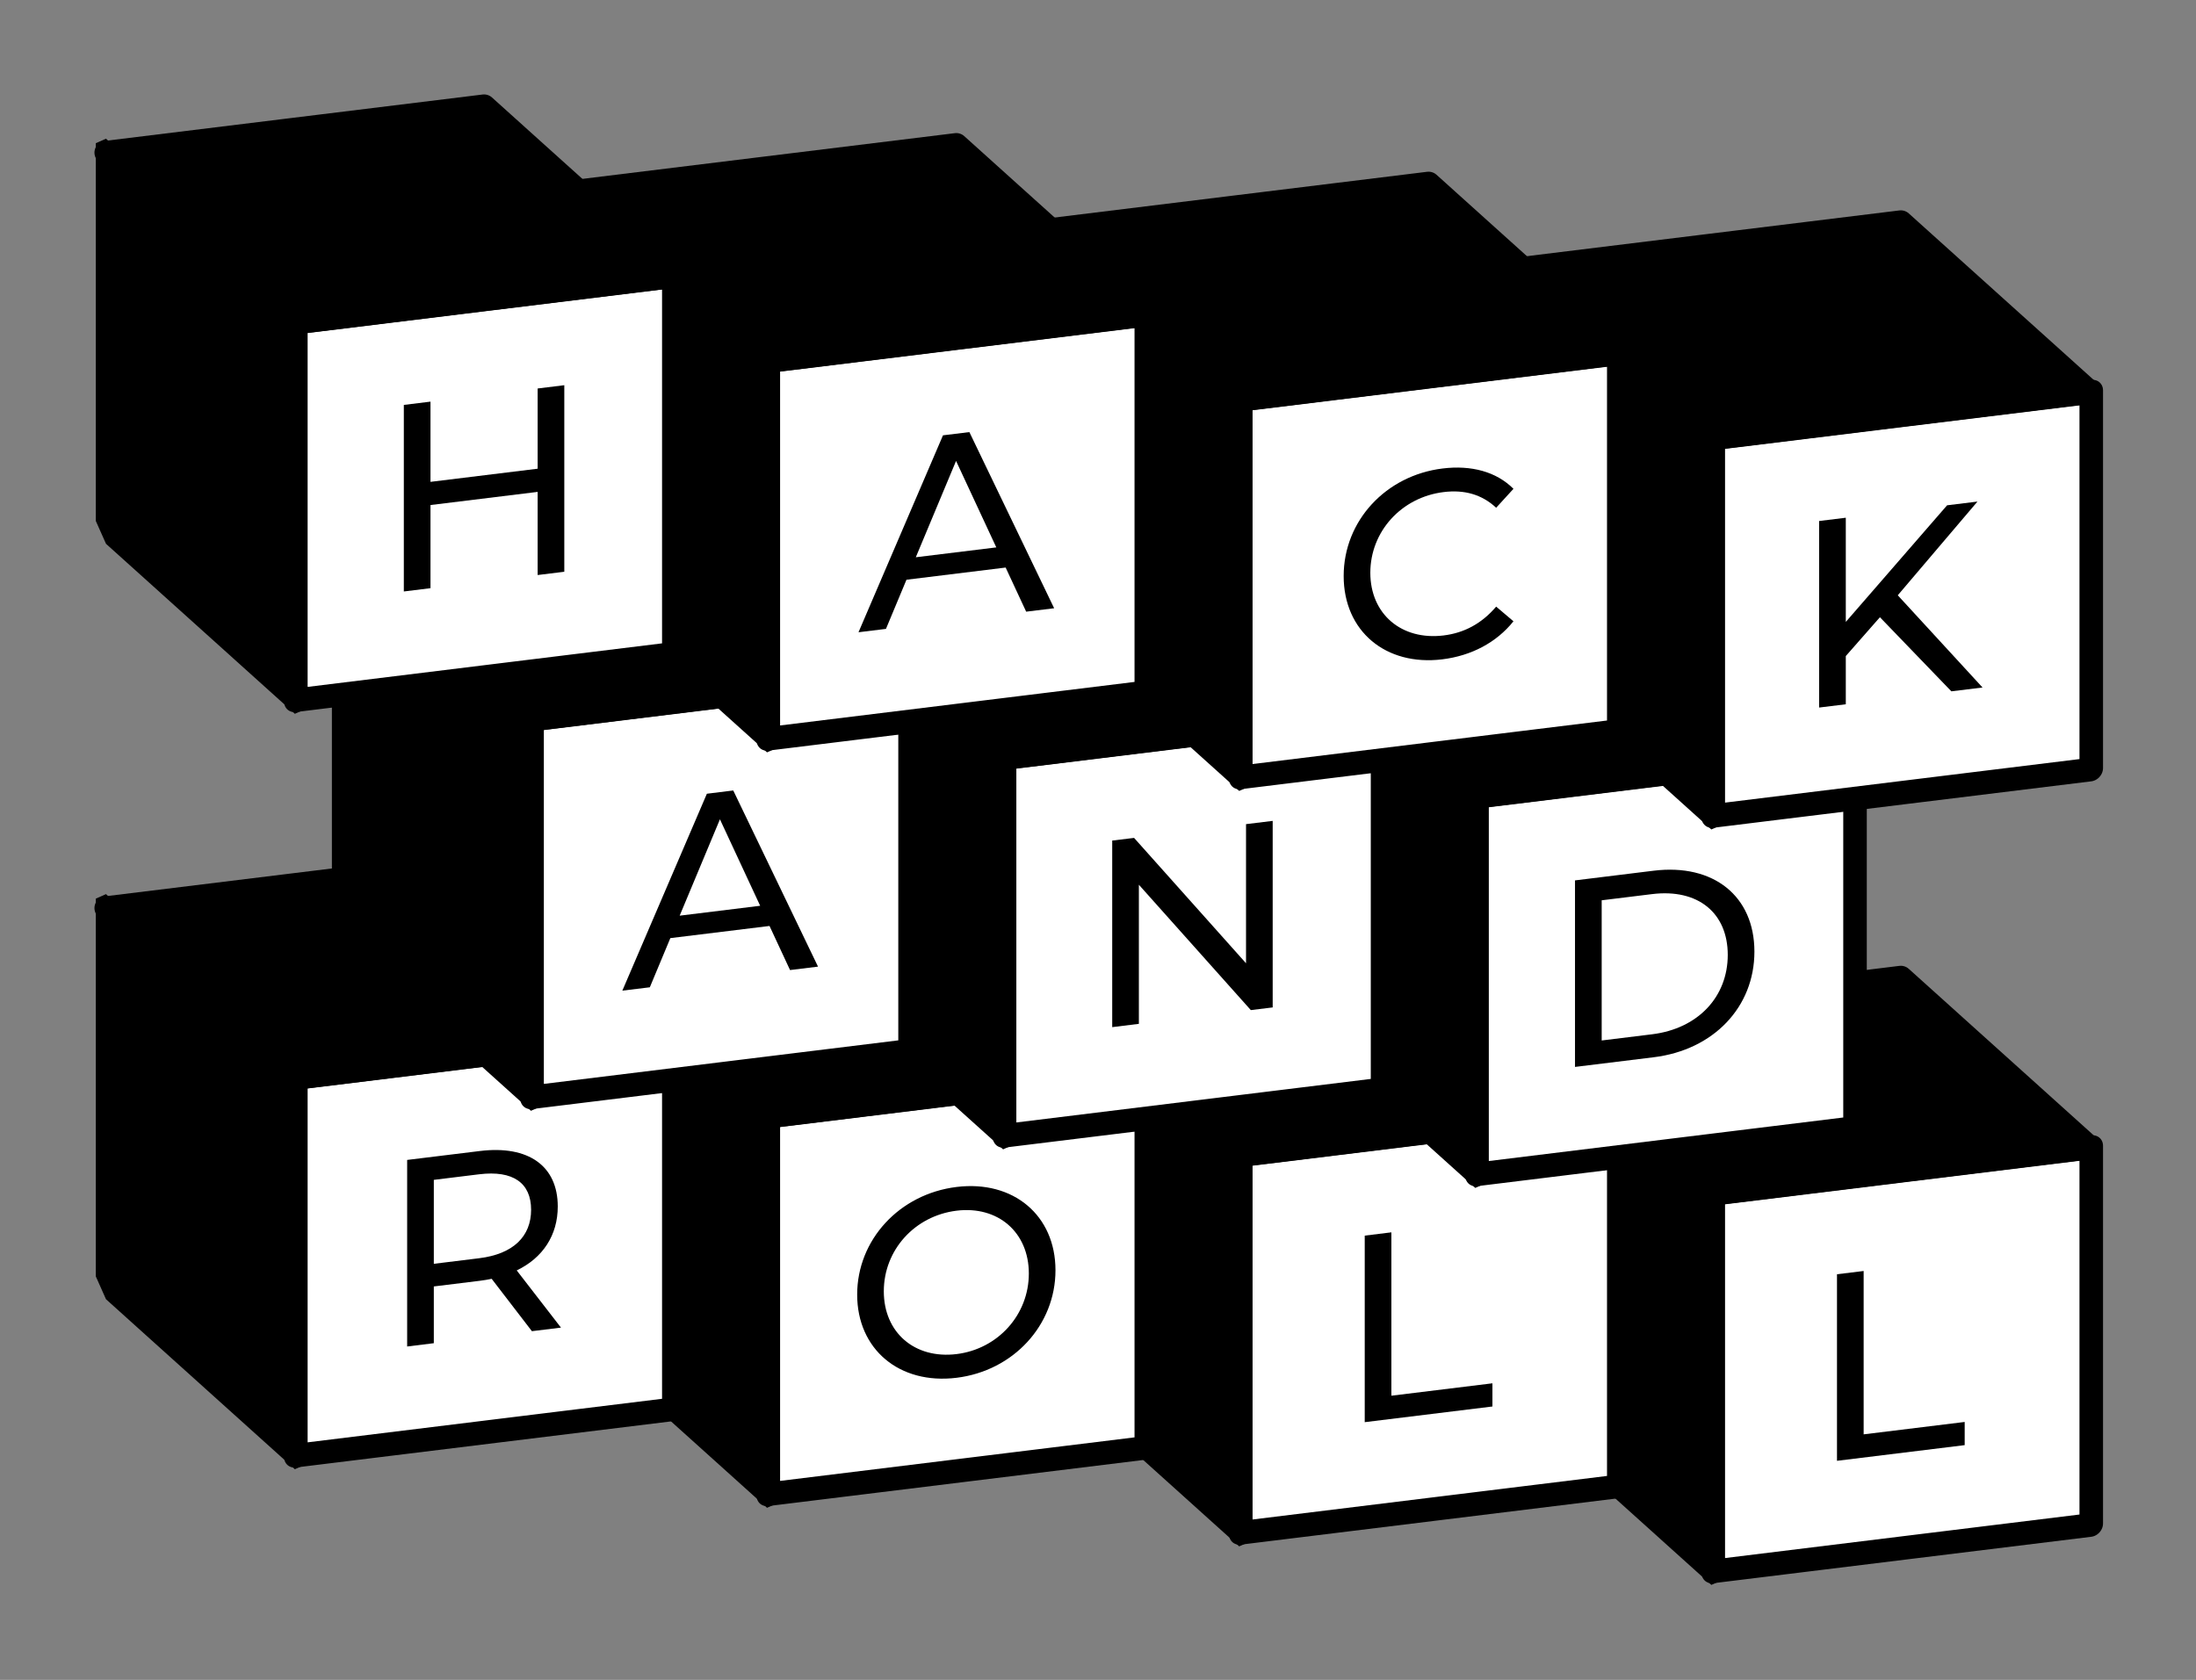 <svg xmlns="http://www.w3.org/2000/svg" width="351.496" height="268.943" viewBox="0 0 93 71.158">
  <rect x="0" y="0" width="93" height="71.158" fill="#808080" stroke="none"/>
  <path fill="#fff" stroke="#000" stroke-linejoin="round" stroke-width="1.004" d="M126.011 186.516h16.12v16h-16.12z" transform="matrix(.993 -.122 0 1 -52.572 -120.581)"/>
  <path d="M77.796 61.879l5.408-.664v-.982l-4.279.525v-6.92l-1.129.138z" font-family="Montserrat" font-size="11.289" font-weight="500" letter-spacing="0" style="line-height:1.25;-inkscape-font-specification:'Montserrat, Medium';font-variant-ligatures:normal;font-variant-caps:normal;font-variant-numeric:normal;font-feature-settings:normal;text-align:start" word-spacing="0"/>
  <path stroke="#000" stroke-linejoin="bevel" stroke-width="1.16" d="M157.535 58.544H168.3v16h-10.765z" transform="matrix(.743 .669 0 1 -52.572 -120.581)"/>
  <path stroke="#000" stroke-linejoin="round" d="M88.5 48.613l-16 1.965-8-7.203 16-1.965z"/>
  <path fill="#fff" stroke="#000" stroke-linejoin="round" stroke-width="1.004" d="M105.861 182.424h16.12v16h-16.12z" transform="matrix(.993 -.122 0 1 -52.572 -120.581)"/>
  <path d="M57.796 60.242l5.408-.664v-.982l-4.279.525v-6.92l-1.129.139z" font-family="Montserrat" font-size="11.289" font-weight="500" letter-spacing="0" style="line-height:1.25;-inkscape-font-specification:'Montserrat, Medium';font-variant-ligatures:normal;font-variant-caps:normal;font-variant-numeric:normal;font-feature-settings:normal;text-align:start" word-spacing="0"/>
  <path stroke="#000" stroke-linejoin="bevel" stroke-width="1.16" d="M130.623 74.916h10.765v16h-10.765z" transform="matrix(.743 .669 0 1 -52.572 -120.581)"/>
  <path stroke="#000" stroke-linejoin="round" d="M68.5 46.977l-16 1.964-8-7.203 16-1.965z"/>
  <path fill="#fff" stroke="#000" stroke-linejoin="round" stroke-width="1.004" d="M85.71 178.331h16.12v16H85.71z" transform="matrix(.993 -.122 0 1 -52.572 -120.581)"/>
  <path d="M40.511 58.362c2.405-.295 4.188-2.23 4.188-4.555 0-2.326-1.783-3.823-4.188-3.528-2.427.298-4.21 2.245-4.21 4.559s1.783 3.822 4.21 3.524zm0-1.004c-1.772.217-3.082-.909-3.082-2.659 0-1.75 1.31-3.197 3.082-3.415 1.75-.215 3.06.911 3.06 2.661s-1.31 3.198-3.06 3.413z" font-family="Montserrat" font-size="11.289" font-weight="500" letter-spacing="0" style="line-height:1.25;-inkscape-font-specification:'Montserrat, Medium';font-variant-ligatures:normal;font-variant-caps:normal;font-variant-numeric:normal;font-feature-settings:normal;text-align:start" word-spacing="0"/>
  <path stroke="#000" stroke-linejoin="bevel" stroke-width="1.16" d="M103.71 91.287h10.765v16H103.71z" transform="matrix(.743 .669 0 1 -52.572 -120.581)"/>
  <path stroke="#000" stroke-linejoin="round" d="M48.5 45.34l-16 1.964-8-7.203 16-1.964z"/>
  <path fill="#fff" stroke="#000" stroke-linejoin="round" stroke-width="1.004" d="M65.56 174.239h16.12v16H65.56z" transform="matrix(.993 -.122 0 1 -52.572 -120.581)"/>
  <path d="M23.757 56.237l-1.874-2.423c1.106-.531 1.738-1.49 1.738-2.708 0-1.716-1.241-2.602-3.296-2.35l-3.082.378v7.903l1.129-.14v-2.404l1.953-.24c.17-.02.339-.052.497-.083l1.704 2.218zm-3.466-2.939l-1.919.236v-3.556l1.92-.236c1.444-.177 2.2.373 2.2 1.502 0 1.13-.756 1.877-2.2 2.054z" font-family="Montserrat" font-size="11.289" font-weight="500" letter-spacing="0" style="line-height:1.25;-inkscape-font-specification:'Montserrat, Medium';font-variant-ligatures:normal;font-variant-caps:normal;font-variant-numeric:normal;font-feature-settings:normal;text-align:start" word-spacing="0"/>
  <path stroke="#000" stroke-linejoin="bevel" stroke-width="1.16" d="M76.797 107.658h10.765v16H76.797z" transform="matrix(.743 .669 0 1 -52.572 -120.581)"/>
  <path stroke="#000" stroke-linejoin="round" d="M28.5 43.703l-16 1.965-8-7.203 16-1.965z"/>
  <path fill="#fff" stroke="#000" stroke-linejoin="round" stroke-width="1.004" d="M115.936 168.469h16.12v16h-16.12z" transform="matrix(.993 -.122 0 1 -52.572 -120.581)"/>
  <path d="M66.701 45.194l3.33-.409c2.54-.311 4.268-2.126 4.268-4.475 0-2.348-1.728-3.739-4.268-3.427l-3.33.41zm1.13-1.12v-5.938l2.133-.262c1.953-.24 3.206.803 3.206 2.575 0 1.772-1.253 3.123-3.206 3.363z" font-family="Montserrat" font-size="11.289" font-weight="500" letter-spacing="0" style="line-height:1.25;-inkscape-font-specification:'Montserrat, Medium';font-variant-ligatures:normal;font-variant-caps:normal;font-variant-numeric:normal;font-feature-settings:normal;text-align:start" word-spacing="0"/>
  <path stroke="#000" stroke-linejoin="bevel" stroke-width="1.16" d="M144.079 50.73h10.765v16h-10.765z" transform="matrix(.743 .669 0 1 -52.572 -120.581)"/>
  <path stroke="#000" stroke-linejoin="round" d="M78.5 31.795l-16 1.964-8-7.203 16-1.965z"/>
  <path fill="#fff" stroke="#000" stroke-linejoin="round" stroke-width="1.004" d="M95.786 164.377h16.12v16h-16.12z" transform="matrix(.993 -.122 0 1 -52.572 -120.581)"/>
  <path d="M52.769 34.91v5.893l-4.741-5.31-.926.113v7.903l1.129-.14v-5.892l4.741 5.31.926-.113v-7.902z" font-family="Montserrat" font-size="11.289" font-weight="500" letter-spacing="0" style="line-height:1.25;-inkscape-font-specification:'Montserrat, Medium';font-variant-ligatures:normal;font-variant-caps:normal;font-variant-numeric:normal;font-feature-settings:normal;text-align:start" word-spacing="0"/>
  <path stroke="#000" stroke-linejoin="bevel" stroke-width="1.16" d="M117.166 67.101h10.765v16h-10.765z" transform="matrix(.743 .669 0 1 -52.572 -120.581)"/>
  <path stroke="#000" stroke-linejoin="round" d="M58.5 30.158l-16 1.964-8-7.203 16-1.964z"/>
  <path fill="#fff" stroke="#000" stroke-linejoin="round" stroke-width="1.004" d="M75.635 160.285h16.12v16h-16.12z" transform="matrix(.993 -.122 0 1 -52.572 -120.581)"/>
  <path d="M33.458 41.091l1.185-.145-3.59-7.462-1.117.138-3.58 8.341 1.164-.142.869-2.083 4.2-.515zm-4.674-2.304l1.705-4.082 1.704 3.663z" font-family="Montserrat" font-size="11.289" font-weight="500" letter-spacing="0" style="line-height:1.25;-inkscape-font-specification:'Montserrat, Medium';font-variant-ligatures:normal;font-variant-caps:normal;font-variant-numeric:normal;font-feature-settings:normal;text-align:start" word-spacing="0"/>
  <path stroke="#000" stroke-linejoin="bevel" stroke-width="1.16" d="M90.254 83.472h10.765v16H90.254z" transform="matrix(.743 .669 0 1 -52.572 -120.581)"/>
  <path stroke="#000" stroke-linejoin="round" d="M38.5 28.521l-16 1.965-8-7.203 16-1.965z"/>
  <path fill="#fff" stroke="#000" stroke-linejoin="round" stroke-width="1.004" d="M126.011 154.516h16.12v16h-16.12z" transform="matrix(.993 -.122 0 1 -52.572 -120.581)"/>
  <path d="M82.64 29.284l1.32-.162-3.59-3.906 3.375-3.97-1.286.158-4.29 4.94v-4.413l-1.13.138v7.902l1.13-.138V27.79l1.445-1.645z" font-family="Montserrat" font-size="11.289" font-weight="500" letter-spacing="0" style="line-height:1.25;-inkscape-font-specification:'Montserrat, Medium';font-variant-ligatures:normal;font-variant-caps:normal;font-variant-numeric:normal;font-feature-settings:normal;text-align:start" word-spacing="0"/>
  <path stroke="#000" stroke-linejoin="bevel" stroke-width="1.16" d="M157.535 26.544H168.3v16h-10.765z" transform="matrix(.743 .669 0 1 -52.572 -120.581)"/>
  <path stroke="#000" stroke-linejoin="round" d="M88.5 16.613l-16 1.965-8-7.203 16-1.965z"/>
  <path fill="#fff" stroke="#000" stroke-linejoin="round" stroke-width="1.004" d="M105.861 150.424h16.12v16h-16.12z" transform="matrix(.993 -.122 0 1 -52.572 -120.581)"/>
  <path d="M61.081 27.929c1.23-.151 2.292-.71 3.014-1.612l-.733-.621c-.61.718-1.355 1.115-2.224 1.221-1.784.22-3.105-.906-3.105-2.655 0-1.75 1.321-3.2 3.105-3.418.869-.107 1.614.095 2.224.664l.733-.802c-.722-.724-1.783-1.011-3.002-.861-2.405.295-4.189 2.219-4.189 4.555 0 2.337 1.784 3.823 4.177 3.529z" font-family="Montserrat" font-size="11.289" font-weight="500" letter-spacing="0" style="line-height:1.25;-inkscape-font-specification:'Montserrat, Medium';font-variant-ligatures:normal;font-variant-caps:normal;font-variant-numeric:normal;font-feature-settings:normal;text-align:start" word-spacing="0"/>
  <path stroke="#000" stroke-linejoin="bevel" stroke-width="1.16" d="M130.623 42.916h10.765v16h-10.765z" transform="matrix(.743 .669 0 1 -52.572 -120.581)"/>
  <path stroke="#000" stroke-linejoin="round" d="M68.5 14.977l-16 1.964-8-7.203 16-1.965z"/>
  <path fill="#fff" stroke="#000" stroke-linejoin="round" stroke-width="1.004" d="M85.71 146.331h16.12v16H85.71z" transform="matrix(.993 -.122 0 1 -52.572 -120.581)"/>
  <path d="M43.458 25.91l1.185-.145-3.59-7.462-1.118.137-3.578 8.342 1.163-.143.869-2.082 4.2-.516zm-4.674-2.305l1.705-4.081 1.704 3.663z" font-family="Montserrat" font-size="11.289" font-weight="500" letter-spacing="0" style="line-height:1.25;-inkscape-font-specification:'Montserrat, Medium';font-variant-ligatures:normal;font-variant-caps:normal;font-variant-numeric:normal;font-feature-settings:normal;text-align:start" word-spacing="0"/>
  <path stroke="#000" stroke-linejoin="bevel" stroke-width="1.16" d="M103.71 59.287h10.765v16H103.71z" transform="matrix(.743 .669 0 1 -52.572 -120.581)"/>
  <path stroke="#000" stroke-linejoin="round" d="M48.5 13.34l-16 1.964-8-7.203 16-1.964z"/>
  <path fill="#fff" stroke="#000" stroke-linejoin="round" stroke-width="1.004" d="M65.56 142.239h16.12v16H65.56z" transform="matrix(.993 -.122 0 1 -52.572 -120.581)"/>
  <path d="M22.769 16.456v3.398l-4.538.557v-3.398l-1.129.139v7.902l1.129-.139v-3.522l4.538-.557v3.522l1.129-.139v-7.902z" font-family="Montserrat" font-size="11.289" font-weight="500" letter-spacing="0" style="line-height:1.25;-inkscape-font-specification:'Montserrat, Medium';font-variant-ligatures:normal;font-variant-caps:normal;font-variant-numeric:normal;font-feature-settings:normal;text-align:start" word-spacing="0"/>
  <path stroke="#000" stroke-linejoin="bevel" stroke-width="1.16" d="M76.797 75.658h10.765v16H76.797z" transform="matrix(.743 .669 0 1 -52.572 -120.581)"/>
  <path stroke="#000" stroke-linejoin="round" d="M28.5 11.703l-16 1.965-8-7.203 16-1.965z"/>
</svg>
